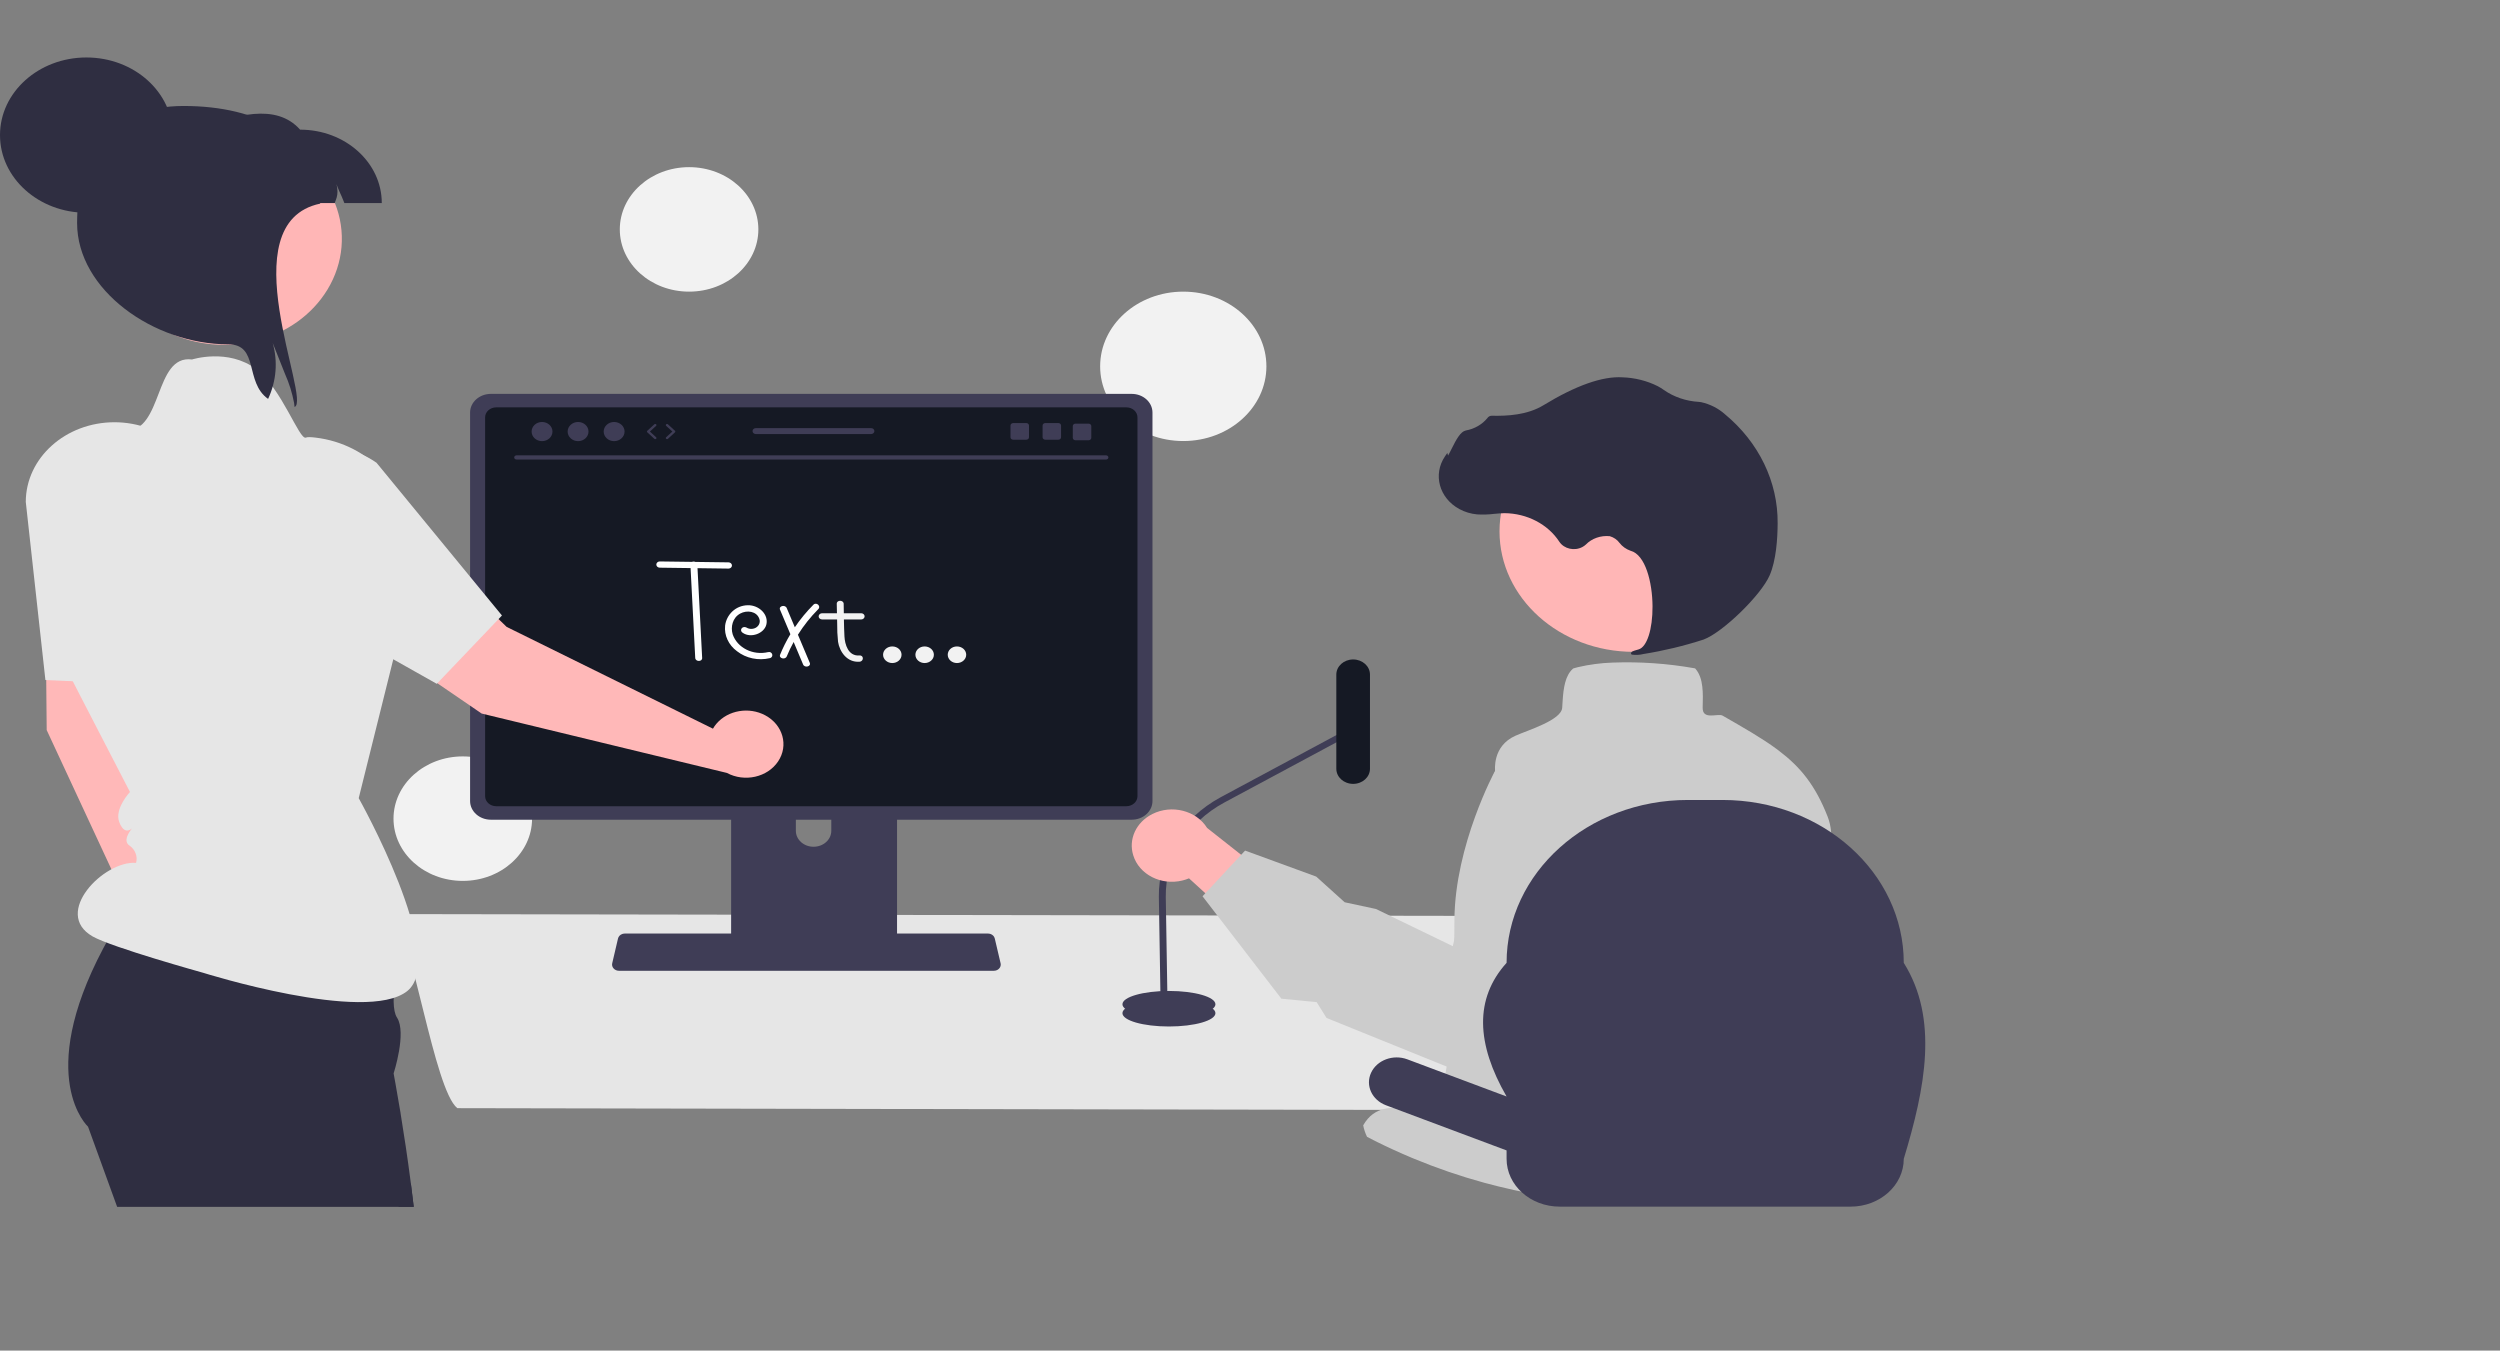<svg width="87" height="47" viewBox="0 0 87 47" fill="none" xmlns="http://www.w3.org/2000/svg">
<rect x="0" y="0" width="87" height="47" fill="#808080" stroke="none"/>
<g clip-path="url('#clip0_7_575')">
<path d="M41.178 15.348C42.776 15.348 44.071 14.184 44.071 12.749C44.071 11.313 42.776 10.149 41.178 10.149C39.58 10.149 38.285 11.313 38.285 12.749C38.285 14.184 39.58 15.348 41.178 15.348Z" fill="#F2F2F2"></path>
<path d="M23.98 10.149C25.312 10.149 26.391 9.18 26.391 7.983C26.391 6.787 25.312 5.817 23.98 5.817C22.649 5.817 21.569 6.787 21.569 7.983C21.569 9.18 22.649 10.149 23.98 10.149Z" fill="#F2F2F2"></path>
<path d="M16.105 30.655C17.436 30.655 18.516 29.685 18.516 28.489C18.516 27.293 17.436 26.323 16.105 26.323C14.773 26.323 13.694 27.293 13.694 28.489C13.694 29.685 14.773 30.655 16.105 30.655Z" fill="#F2F2F2"></path>
<path d="M13.654 31.81C14.353 32.554 15.108 37.915 15.914 38.564L53.731 38.636C54.537 37.987 55.292 32.626 55.991 31.882L13.654 31.81Z" fill="#E6E6E6"></path>
<path d="M25.443 25.512V32.917H31.217V25.512C31.217 25.403 31.138 25.306 31.021 25.274C30.995 25.266 30.967 25.262 30.939 25.262H25.721C25.568 25.262 25.443 25.374 25.443 25.512L25.443 25.512ZM27.696 28.057C27.699 27.751 27.978 27.505 28.318 27.508C28.654 27.511 28.926 27.755 28.929 28.057V28.916C28.927 29.222 28.65 29.469 28.309 29.467C27.971 29.466 27.698 29.22 27.696 28.916V28.057Z" fill="#3F3D56"></path>
<path d="M16.359 14.356V27.876C16.36 28.235 16.683 28.526 17.083 28.526H39.383C39.782 28.526 40.106 28.235 40.106 27.876V14.356C40.105 13.997 39.782 13.707 39.383 13.707H17.083C16.684 13.707 16.36 13.997 16.359 14.356Z" fill="#3F3D56"></path>
<path d="M16.882 14.524V27.709C16.883 27.901 17.055 28.056 17.269 28.057H39.197C39.411 28.056 39.584 27.901 39.584 27.709V14.524C39.584 14.332 39.411 14.176 39.197 14.176H17.269C17.055 14.176 16.882 14.332 16.882 14.524Z" fill="#151924"></path>
<path d="M21.354 33.703C21.399 33.754 21.468 33.783 21.54 33.783H34.586C34.719 33.783 34.826 33.686 34.826 33.567C34.826 33.552 34.824 33.538 34.821 33.523L34.618 32.659C34.601 32.587 34.545 32.528 34.469 32.502C34.442 32.493 34.413 32.488 34.384 32.488H21.742C21.713 32.488 21.684 32.493 21.657 32.502C21.581 32.528 21.524 32.587 21.507 32.659L21.305 33.523C21.29 33.587 21.308 33.653 21.354 33.703Z" fill="#3F3D56"></path>
<path d="M17.974 15.992H38.492C38.538 15.991 38.573 15.958 38.572 15.917C38.571 15.878 38.536 15.847 38.492 15.846H17.974C17.929 15.847 17.893 15.88 17.894 15.921C17.895 15.96 17.93 15.991 17.974 15.992Z" fill="#3F3D56"></path>
<path d="M63.964 30.317C63.962 30.314 63.962 30.311 63.96 30.308C63.929 30.233 63.893 30.16 63.851 30.088C63.617 29.694 63.865 29.087 63.601 28.417C63.175 27.331 62.656 26.691 61.895 26.117C61.873 26.099 61.85 26.083 61.827 26.065L61.826 26.065C61.318 25.69 60.706 25.34 59.946 24.904C59.787 24.813 59.24 25.076 59.253 24.625C59.267 24.125 59.283 23.606 59.01 23.283L58.992 23.262L58.964 23.255C58.027 23.089 57.071 23.023 56.117 23.058H56.117C55.711 23.072 55.309 23.125 54.917 23.216C54.888 23.224 54.859 23.231 54.831 23.239C54.809 23.244 54.787 23.251 54.766 23.258L54.748 23.263L54.734 23.275C54.47 23.512 54.409 23.938 54.38 24.382V24.383C54.374 24.464 54.369 24.545 54.365 24.626C54.343 25.058 53.183 25.406 52.741 25.602C51.911 25.97 52.036 26.828 52.027 26.828C52.027 26.828 50.631 29.403 50.614 32.01C50.613 32.155 50.612 32.301 50.611 32.447C50.601 33.662 50.575 34.897 50.474 36.023C50.43 36.507 50.373 36.969 50.297 37.402C49.925 39.508 48.243 37.759 47.439 39.161C47.465 39.298 47.51 39.433 47.572 39.561C47.664 39.611 47.759 39.658 47.853 39.706C48.27 39.914 48.695 40.109 49.127 40.29C49.151 40.3 49.176 40.31 49.2 40.32C49.993 40.649 50.811 40.93 51.648 41.159C51.811 41.203 51.974 41.246 52.139 41.286C53.596 41.648 55.096 41.85 56.608 41.888C56.614 41.887 56.62 41.887 56.626 41.887C58.413 41.843 60.189 41.613 61.917 41.202C61.941 41.196 61.965 41.19 61.989 41.185C62.103 41.157 62.215 41.13 62.328 41.101C63.322 40.846 64.297 40.532 65.245 40.161C65.246 40.192 65.249 40.224 65.255 40.255C65.256 40.266 65.258 40.276 65.26 40.286C65.262 40.274 65.263 40.263 65.264 40.251C65.269 40.217 65.273 40.182 65.277 40.148C65.769 35.839 64.747 32.18 63.964 30.317Z" fill="#CCCCCC"></path>
<path d="M56.85 22.684C59.427 22.684 61.517 20.807 61.517 18.491C61.517 16.175 59.427 14.298 56.85 14.298C54.273 14.298 52.183 16.175 52.183 18.491C52.183 20.807 54.273 22.684 56.85 22.684Z" fill="#FFB6B6"></path>
<path d="M57.195 22.759C57.907 22.645 58.606 22.477 59.286 22.256C59.953 22.007 61.285 20.712 61.585 20.02C61.808 19.506 61.859 18.756 61.862 18.217C61.877 16.773 61.21 15.392 60.027 14.415C59.798 14.21 59.512 14.065 59.198 13.995C59.171 13.99 59.143 13.987 59.115 13.985C58.675 13.959 58.254 13.816 57.905 13.573C57.837 13.524 57.765 13.479 57.69 13.439C57.314 13.251 56.894 13.145 56.465 13.131C55.767 13.087 54.842 13.414 53.714 14.101C53.148 14.446 52.454 14.479 51.912 14.468C51.85 14.468 51.794 14.498 51.763 14.546C51.582 14.771 51.313 14.926 51.01 14.981C50.826 15.02 50.681 15.286 50.511 15.628C50.472 15.706 50.427 15.797 50.393 15.853L50.366 15.761L50.284 15.883C49.859 16.513 50.084 17.333 50.785 17.715C50.973 17.817 51.185 17.881 51.404 17.901C51.6 17.913 51.798 17.907 51.993 17.883C52.112 17.872 52.235 17.86 52.355 17.858C53.142 17.865 53.867 18.242 54.265 18.853C54.43 19.102 54.789 19.184 55.067 19.036C55.111 19.013 55.151 18.984 55.186 18.952C55.394 18.737 55.706 18.628 56.02 18.659C56.16 18.7 56.28 18.783 56.36 18.894C56.455 19.017 56.588 19.111 56.742 19.166C57.261 19.302 57.502 20.262 57.508 21.097C57.513 21.902 57.313 22.52 57.021 22.6C56.796 22.661 56.773 22.681 56.764 22.72L56.756 22.755L56.788 22.781C56.924 22.8 57.063 22.793 57.195 22.759Z" fill="#2F2E41"></path>
<path d="M40.679 35.722C41.572 35.722 42.297 35.515 42.297 35.258C42.297 35.002 41.572 34.795 40.679 34.795C39.785 34.795 39.061 35.002 39.061 35.258C39.061 35.515 39.785 35.722 40.679 35.722Z" fill="#3F3D56"></path>
<path d="M40.679 35.413C41.572 35.413 42.297 35.206 42.297 34.949C42.297 34.693 41.572 34.485 40.679 34.485C39.785 34.485 39.061 34.693 39.061 34.949C39.061 35.206 39.785 35.413 40.679 35.413Z" fill="#3F3D56"></path>
<path d="M40.394 35.26L40.635 35.257L40.569 31.212C40.549 29.869 41.326 28.618 42.608 27.927L47.209 25.456L47.085 25.27L42.484 27.741C41.128 28.472 40.307 29.795 40.328 31.215L40.394 35.26Z" fill="#3F3D56"></path>
<path d="M47.09 27.279C46.766 27.279 46.504 27.044 46.504 26.753V23.475C46.504 23.185 46.766 22.949 47.09 22.949C47.413 22.949 47.675 23.185 47.675 23.475V26.753C47.675 27.044 47.413 27.279 47.09 27.279Z" fill="#151924"></path>
<path d="M39.437 29.765C39.64 30.432 40.405 30.824 41.147 30.642C41.226 30.623 41.303 30.597 41.377 30.566L44.847 33.734L45.384 31.475L42.007 28.812C41.63 28.206 40.777 27.989 40.102 28.328C39.537 28.612 39.262 29.206 39.437 29.765Z" fill="#FFB6B6"></path>
<path d="M57.564 26.457L57.541 26.446L55.011 25.665C54.361 25.464 53.647 25.523 53.049 25.828C52.912 25.898 52.783 25.98 52.664 26.073L52.663 26.073C52.267 26.381 51.994 26.797 51.886 27.257L50.557 32.927L47.884 31.633L46.795 31.399L45.804 30.505L43.329 29.6L43.192 29.747L41.946 31.085L41.848 31.19L44.591 34.754L45.82 34.875L46.164 35.425L46.189 35.435L47.196 35.843L51.494 37.583L53.576 36.152L53.901 35.927C56.594 33.686 57.853 31.883 58.378 30.509C58.656 29.784 58.73 29.18 58.702 28.692C58.616 27.186 57.606 26.486 57.564 26.457Z" fill="#CCCCCC"></path>
<path d="M59.943 27.839H58.737C55.253 27.839 52.429 30.377 52.429 33.507C51.304 34.756 51.373 36.325 52.429 38.158L48.973 36.864C48.481 36.681 47.917 36.891 47.713 37.333C47.51 37.773 47.742 38.279 48.231 38.463L52.429 40.035V40.328C52.429 41.246 53.257 41.991 54.279 41.991H64.401C65.423 41.991 66.251 41.246 66.251 40.328C67.001 37.855 67.471 35.456 66.251 33.507C66.251 30.377 63.427 27.839 59.943 27.839Z" fill="#3F3D56"></path>
<path d="M31.052 23.074C31.23 23.074 31.374 22.944 31.374 22.785C31.374 22.625 31.23 22.496 31.052 22.496C30.875 22.496 30.731 22.625 30.731 22.785C30.731 22.944 30.875 23.074 31.052 23.074Z" fill="#F2F2F2"></path>
<path d="M32.177 23.074C32.355 23.074 32.499 22.944 32.499 22.785C32.499 22.625 32.355 22.496 32.177 22.496C32 22.496 31.856 22.625 31.856 22.785C31.856 22.944 32 23.074 32.177 23.074Z" fill="#F2F2F2"></path>
<path d="M33.302 23.074C33.48 23.074 33.624 22.944 33.624 22.785C33.624 22.625 33.48 22.496 33.302 22.496C33.125 22.496 32.981 22.625 32.981 22.785C32.981 22.944 33.125 23.074 33.302 23.074Z" fill="#F2F2F2"></path>
<path d="M22.956 19.755L25.356 19.787C25.422 19.785 25.475 19.735 25.472 19.675C25.47 19.618 25.419 19.572 25.356 19.57L22.956 19.538C22.89 19.54 22.838 19.59 22.84 19.65C22.842 19.707 22.893 19.753 22.956 19.755Z" fill="white"></path>
<path d="M25.847 22.022C26.131 22.219 26.588 22.046 26.667 21.742C26.759 21.388 26.415 21.054 26.024 21.062C25.589 21.07 25.282 21.399 25.234 21.769C25.198 22.11 25.352 22.445 25.647 22.662C25.961 22.909 26.39 22.999 26.793 22.903C26.941 22.863 26.878 22.654 26.729 22.694C26.2 22.817 25.657 22.543 25.497 22.074C25.421 21.818 25.492 21.499 25.757 21.353C25.995 21.222 26.333 21.27 26.424 21.533C26.477 21.671 26.396 21.823 26.242 21.871C26.15 21.9 26.048 21.887 25.969 21.835C25.911 21.805 25.838 21.822 25.804 21.874C25.772 21.925 25.791 21.991 25.847 22.022Z" fill="white"></path>
<path d="M28.307 21.044C28.065 21.288 27.848 21.55 27.66 21.829L27.378 21.16C27.323 21.031 27.09 21.087 27.145 21.218C27.265 21.502 27.385 21.787 27.505 22.071C27.367 22.3 27.247 22.538 27.148 22.783C27.095 22.914 27.327 22.971 27.38 22.841C27.45 22.671 27.529 22.505 27.619 22.342C27.728 22.603 27.838 22.863 27.948 23.124C28.002 23.253 28.235 23.197 28.18 23.066C28.043 22.74 27.906 22.414 27.768 22.088C27.968 21.769 28.206 21.471 28.477 21.197C28.581 21.094 28.411 20.94 28.307 21.044Z" fill="white"></path>
<path d="M24.026 19.649L24.194 22.896C24.202 23.035 24.443 23.035 24.435 22.896L24.267 19.649C24.26 19.51 24.018 19.509 24.026 19.649Z" fill="white"></path>
<path d="M29.973 21.341H29.365C29.364 21.231 29.362 21.122 29.36 21.012C29.357 20.873 29.115 20.872 29.119 21.012C29.121 21.122 29.123 21.231 29.126 21.341H28.606C28.539 21.343 28.487 21.393 28.489 21.453C28.491 21.51 28.542 21.555 28.606 21.557H29.131C29.132 21.603 29.133 21.649 29.134 21.695C29.131 21.909 29.141 22.122 29.164 22.334C29.216 22.674 29.473 23.061 29.912 23.028C30.065 23.016 30.066 22.799 29.912 22.811C29.515 22.841 29.402 22.423 29.387 22.149C29.376 21.953 29.372 21.755 29.368 21.557H29.973C30.039 21.555 30.091 21.505 30.089 21.445C30.087 21.388 30.036 21.343 29.973 21.341Z" fill="#F2F2F2"></path>
<path d="M6.322 31.429C6.244 31.429 6.166 31.436 6.089 31.449L4.812 24.18L6.092 17.183C6.268 16.223 5.543 15.316 4.474 15.158C3.51 15.016 2.576 15.533 2.284 16.372C1.804 17.752 1.567 19.19 1.58 20.636L1.625 25.407L5.032 32.736C5.117 33.377 5.764 33.834 6.477 33.757C7.19 33.681 7.699 33.099 7.614 32.458C7.536 31.871 6.981 31.429 6.322 31.429Z" fill="#FFB8B8"></path>
<path d="M3.982 14.694C2.279 14.696 0.9 15.936 0.897 17.466L1.524 23.155L1.58 23.665L1.609 23.666L3.81 23.765H3.811L4.879 23.812L5.062 23.82L5.272 23.155L7.067 17.466C7.065 15.936 5.685 14.695 3.982 14.694Z" fill="#E6E6E6"></path>
<path d="M4.077 42L3.064 39.209C3.064 39.209 1.208 37.513 3.589 33.01C3.641 32.91 3.696 32.81 3.753 32.708C3.852 32.528 3.959 32.343 4.073 32.154C4.245 31.88 4.419 31.596 4.616 31.303L4.796 31.332L4.966 31.359L5.549 31.451H5.55L13.987 32.787C13.987 32.787 13.832 33.409 13.748 34.077C13.682 34.625 13.66 35.18 13.817 35.414C14.158 35.939 13.698 37.355 13.698 37.355C13.698 37.355 13.723 37.492 13.767 37.735V37.736C13.809 37.972 13.869 38.307 13.936 38.713C13.94 38.74 13.944 38.767 13.948 38.795C14.055 39.452 14.183 40.282 14.297 41.173C14.332 41.444 14.366 41.721 14.398 42L4.077 42Z" fill="#2F2E41"></path>
<path d="M1.672 16.166C1.884 15.64 2.379 15.249 2.985 15.126C3.427 15.013 3.888 14.968 4.347 14.992C5.69 15.04 5.351 12.335 6.682 12.51C6.682 12.51 7.934 12.109 8.914 12.845C9.804 13.513 10.418 15.331 10.646 15.228C10.695 15.206 10.811 15.208 10.975 15.228C12.881 15.455 14.253 16.992 14.14 18.717L14.043 20.191C14.043 20.191 14.727 21.117 13.734 22.751L12.483 27.776C12.483 27.776 15.614 33.348 14.17 34.491C12.727 35.634 7.067 33.852 7.067 33.852C7.067 33.852 3.894 32.97 3.224 32.588C1.811 31.781 3.618 29.941 4.735 30.028C4.795 29.814 4.716 29.588 4.53 29.443C4.221 29.266 4.567 28.865 4.594 28.828C4.564 28.855 4.329 29.075 4.151 28.611C3.972 28.146 4.523 27.561 4.523 27.561L2.968 24.553L1.744 22.177L1.595 21.902L1.85 20.424L1.826 20.379C1.282 19.36 1.162 18.2 1.487 17.108C1.605 16.707 1.69 16.341 1.672 16.166Z" fill="#E6E6E6"></path>
<path d="M14.398 42H13.862C14.01 41.713 14.157 41.435 14.297 41.173C14.332 41.444 14.366 41.721 14.398 42Z" fill="#2F2E41"></path>
<path d="M24.936 25.181C24.888 25.236 24.846 25.296 24.811 25.358L17.632 21.816L12.258 16.623C11.52 15.91 10.279 15.87 9.486 16.532C8.77 17.13 8.653 18.111 9.212 18.831C10.133 20.017 11.253 21.066 12.534 21.942L16.761 24.831L25.296 26.898C25.912 27.23 26.71 27.05 27.079 26.496C27.449 25.943 27.248 25.225 26.632 24.894C26.067 24.59 25.339 24.713 24.936 25.181Z" fill="#FFB8B8"></path>
<path d="M15.219 23.777L17.35 21.543L17.468 21.419L13.103 16.104C12.915 15.972 12.709 15.86 12.491 15.772L12.491 15.772C10.94 15.138 9.111 15.754 8.406 17.148C7.814 18.317 8.195 19.699 9.326 20.486L10.6 21.204L15.2 23.797L15.219 23.777Z" fill="#E6E6E6"></path>
<path d="M11.394 10.08C10.306 11.868 7.811 12.524 5.821 11.547C3.831 10.569 3.101 8.328 4.189 6.54C5.277 4.752 7.772 4.096 9.761 5.073C10.597 5.484 11.248 6.143 11.602 6.937C11.621 6.979 11.638 7.022 11.655 7.066C12.052 8.058 11.957 9.155 11.394 10.08Z" fill="#FFB6B6"></path>
<path d="M11.984 7.066C11.807 6.621 11.884 6.853 11.706 6.41C11.822 6.802 11.638 7.022 11.655 7.066H6.766V4.512C8.198 4.002 9.599 3.568 10.444 4.512C12.014 4.512 13.286 5.655 13.286 7.066L11.984 7.066Z" fill="#2F2E41"></path>
<path d="M10.251 14.164C10.247 14.116 10.242 14.067 10.234 14.02C10.168 13.673 10.062 13.334 9.916 13.007C9.775 12.65 9.632 12.292 9.49 11.936C9.674 12.583 9.617 13.266 9.33 13.882C8.505 13.304 9.025 11.983 7.946 11.983C5.352 11.983 2.683 10.094 2.683 7.761C2.683 5.431 3.796 3.688 6.39 3.688C8.986 3.688 11.091 4.755 11.142 7.086C7.946 7.761 10.854 13.927 10.251 14.164Z" fill="#2F2E41"></path>
<path d="M3.007 7.404C4.668 7.404 6.015 6.194 6.015 4.702C6.015 3.21 4.668 2 3.007 2C1.346 2 0 3.21 0 4.702C0 6.194 1.346 7.404 3.007 7.404Z" fill="#2F2E41"></path>
<path d="M18.863 15.352C19.063 15.352 19.226 15.203 19.226 15.018C19.226 14.834 19.063 14.685 18.863 14.685C18.662 14.685 18.5 14.834 18.5 15.018C18.5 15.203 18.662 15.352 18.863 15.352Z" fill="#3F3D56"></path>
<path d="M20.117 15.352C20.318 15.352 20.48 15.203 20.48 15.018C20.48 14.834 20.318 14.685 20.117 14.685C19.917 14.685 19.754 14.834 19.754 15.018C19.754 15.203 19.917 15.352 20.117 15.352Z" fill="#3F3D56"></path>
<path d="M21.371 15.352C21.572 15.352 21.735 15.203 21.735 15.018C21.735 14.834 21.572 14.685 21.371 14.685C21.171 14.685 21.008 14.834 21.008 15.018C21.008 15.203 21.171 15.352 21.371 15.352Z" fill="#3F3D56"></path>
<path d="M22.802 15.282C22.79 15.282 22.779 15.278 22.771 15.27L22.526 15.045C22.51 15.03 22.51 15.006 22.526 14.991L22.771 14.766C22.788 14.751 22.815 14.751 22.832 14.766C22.849 14.781 22.849 14.805 22.832 14.82L22.617 15.018L22.832 15.216C22.849 15.232 22.849 15.256 22.832 15.271C22.823 15.278 22.812 15.282 22.802 15.282Z" fill="#3F3D56"></path>
<path d="M23.213 15.282C23.203 15.282 23.192 15.278 23.183 15.271C23.166 15.256 23.166 15.232 23.183 15.216L23.398 15.018L23.183 14.82C23.166 14.805 23.166 14.781 23.183 14.766C23.2 14.751 23.227 14.751 23.244 14.766L23.489 14.991C23.505 15.006 23.505 15.03 23.489 15.045L23.244 15.27C23.236 15.278 23.224 15.282 23.213 15.282Z" fill="#3F3D56"></path>
<path d="M36.831 14.723H36.376C36.324 14.723 36.282 14.761 36.282 14.808V15.218C36.282 15.264 36.324 15.302 36.376 15.302H36.831C36.883 15.302 36.925 15.264 36.925 15.218V14.808C36.925 14.761 36.883 14.723 36.831 14.723Z" fill="#3F3D56"></path>
<path d="M35.715 14.723H35.259C35.207 14.723 35.165 14.761 35.165 14.808V15.218C35.165 15.264 35.207 15.302 35.259 15.302H35.715C35.767 15.302 35.809 15.264 35.809 15.218V14.808C35.809 14.761 35.767 14.723 35.715 14.723Z" fill="#3F3D56"></path>
<path d="M37.883 14.743H37.427C37.375 14.743 37.333 14.78 37.333 14.827V15.237C37.333 15.284 37.375 15.321 37.427 15.321H37.883C37.935 15.321 37.977 15.284 37.977 15.237V14.827C37.977 14.78 37.935 14.743 37.883 14.743Z" fill="#3F3D56"></path>
<path d="M30.314 14.899H26.302C26.239 14.899 26.188 14.945 26.188 15.002C26.188 15.058 26.239 15.105 26.302 15.105H30.314C30.378 15.105 30.429 15.058 30.429 15.002C30.429 14.945 30.378 14.899 30.314 14.899Z" fill="#3F3D56"></path>
</g>
<defs>
<clipPath id="clip0_7_575">
<rect width="67" height="40" fill="white" transform="translate(0 2)"></rect>
</clipPath>
</defs>
</svg>
